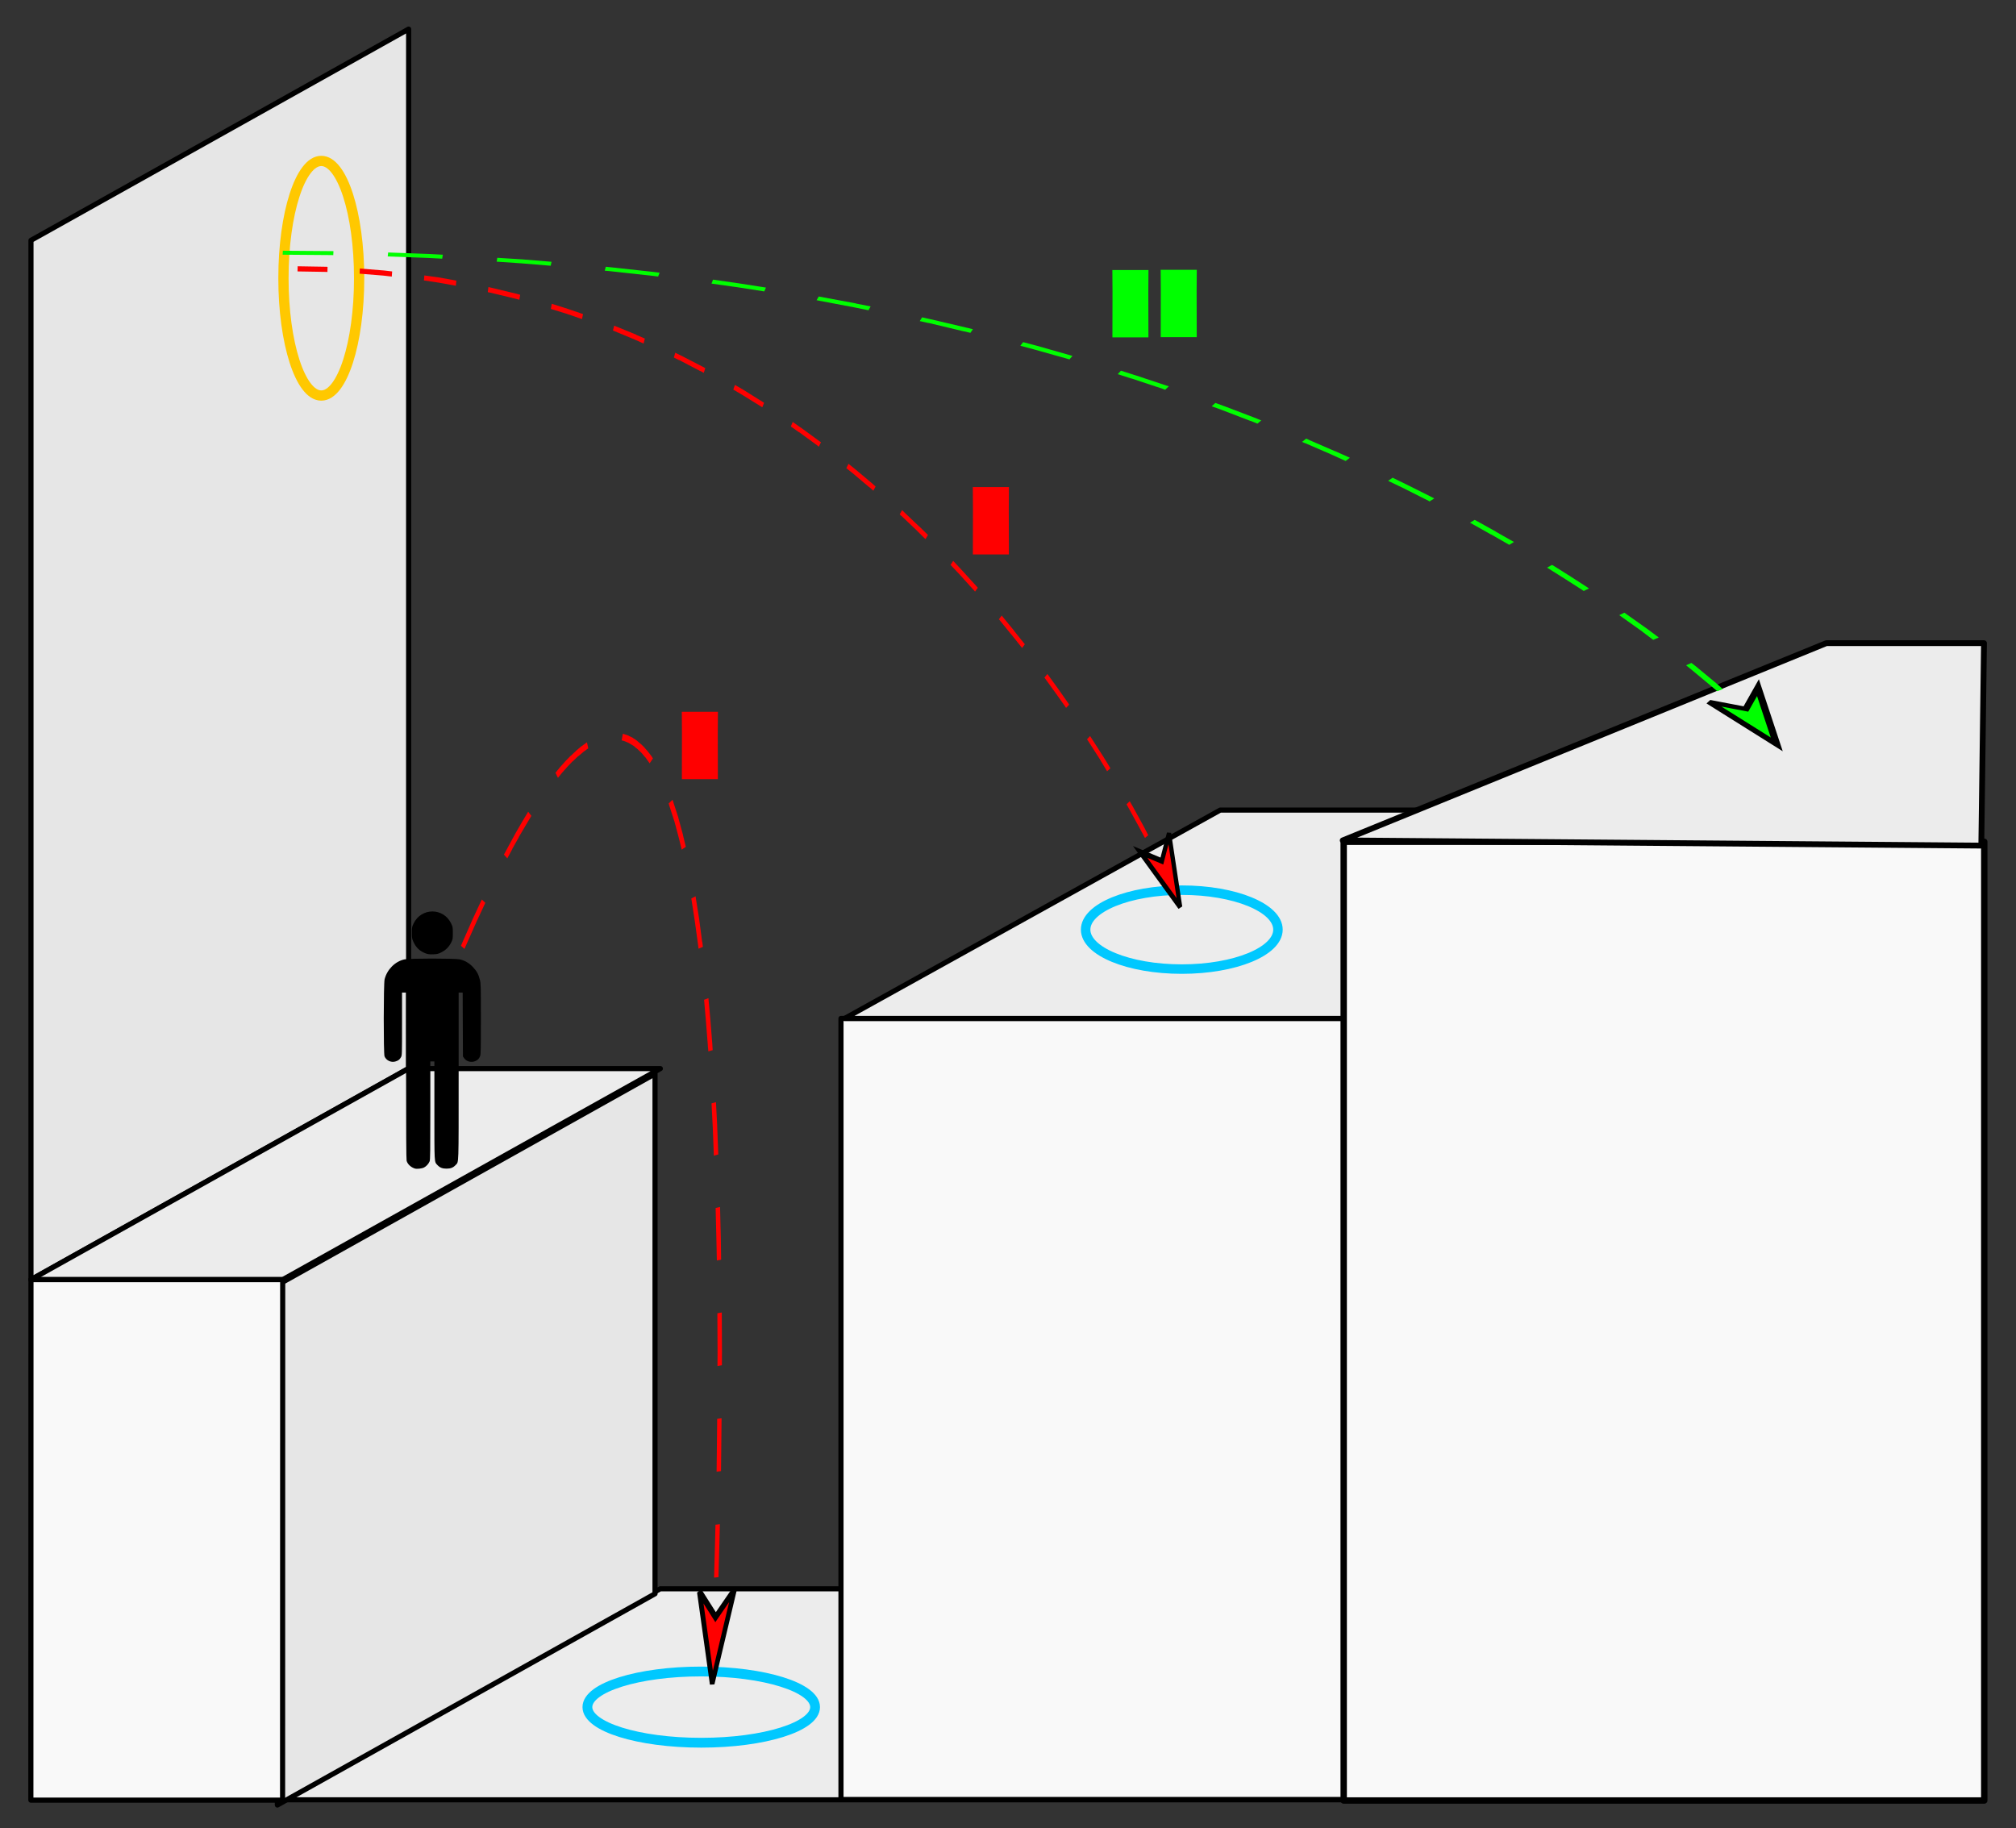 <?xml version="1.0" encoding="UTF-8" standalone="no"?>
<!-- Created with Inkscape (http://www.inkscape.org/) -->
<svg xmlns:ns="http://creativecommons.org/ns#" xmlns:dc="http://purl.org/dc/elements/1.1/" xmlns:cc="http://web.resource.org/cc/" xmlns:rdf="http://www.w3.org/1999/02/22-rdf-syntax-ns#" xmlns:svg="http://www.w3.org/2000/svg" xmlns="http://www.w3.org/2000/svg" xmlns:xlink="http://www.w3.org/1999/xlink" xmlns:sodipodi="http://sodipodi.sourceforge.net/DTD/sodipodi-0.dtd" xmlns:inkscape="http://www.inkscape.org/namespaces/inkscape" version="1.0" width="387" height="351" id="svg2" sodipodi:version="0.32" inkscape:version="0.45pre1" sodipodi:docname="Portal_physics-3.svg" inkscape:output_extension="org.inkscape.output.svg.inkscape" sodipodi:docbase="H:\Documents and Settings\Administrator\Desktop" sodipodi:modified="true">
  <rect width="100%" height="100%" fill="#333333" stroke="none"/>
  <sodipodi:namedview inkscape:window-height="840" inkscape:window-width="1440" inkscape:pageshadow="2" inkscape:pageopacity="0.0" guidetolerance="10.0" gridtolerance="10.0" objecttolerance="10.0" borderopacity="1.0" bordercolor="#666666" pagecolor="#ffffff" id="base" showgrid="false" inkscape:zoom="1.4142136" inkscape:cx="136.22161" inkscape:cy="105.14925" inkscape:window-x="-4" inkscape:window-y="-4" inkscape:current-layer="svg2" width="387px" height="351px" units="px"/>
  <defs id="defs5">
    <linearGradient id="linearGradient5156">
      <stop style="stop-color: rgb(0, 0, 0); stop-opacity: 1;" offset="0" id="stop5158"/>
      <stop style="stop-color: rgb(255, 255, 255); stop-opacity: 1;" offset="1" id="stop5160"/>
    </linearGradient>
    <linearGradient x1="199.843" y1="459.721" x2="215.647" y2="459.721" id="linearGradient5162" xlink:href="#linearGradient5156" gradientUnits="userSpaceOnUse"/>
    <linearGradient x1="199.843" y1="459.721" x2="215.647" y2="459.721" id="linearGradient5166" xlink:href="#linearGradient5156" gradientUnits="userSpaceOnUse" gradientTransform="matrix(2.916, 0, 0, 0.296, -531.444, 269.923)"/>
    <linearGradient inkscape:collect="always" xlink:href="#linearGradient5156" id="linearGradient3694" gradientUnits="userSpaceOnUse" gradientTransform="matrix(0, 0.924, -1.002, 0, 597.461, 137.823)" x1="207.745" y1="482.933" x2="207.745" y2="436.509"/>
    <linearGradient inkscape:collect="always" xlink:href="#linearGradient5156" id="linearGradient3696" gradientUnits="userSpaceOnUse" gradientTransform="matrix(1, 0, 0, 1.013, -144.944, -412.411)" x1="199.843" y1="459.721" x2="215.647" y2="459.721"/>
    <linearGradient inkscape:collect="always" xlink:href="#linearGradient5156" id="linearGradient3698" gradientUnits="userSpaceOnUse" gradientTransform="matrix(0, 1.023, -0.846, 0, 619.912, -34.155)" x1="207.745" y1="482.933" x2="207.745" y2="436.509"/>
    <linearGradient inkscape:collect="always" xlink:href="#linearGradient5156" id="linearGradient3740" gradientUnits="userSpaceOnUse" gradientTransform="matrix(0, 1.023, -0.831, 0, 608.704, -34.155)" x1="207.745" y1="482.933" x2="207.745" y2="436.509"/>
    <linearGradient inkscape:collect="always" xlink:href="#linearGradient5156" id="linearGradient3743" gradientUnits="userSpaceOnUse" gradientTransform="matrix(0.981, 0, 0, 1.013, -142.201, -412.411)" x1="199.843" y1="459.721" x2="215.647" y2="459.721"/>
    <linearGradient inkscape:collect="always" xlink:href="#linearGradient5156" id="linearGradient3746" gradientUnits="userSpaceOnUse" gradientTransform="matrix(0, 0.924, -0.983, 0, 586.663, 135.823)" x1="207.745" y1="482.933" x2="207.745" y2="436.509"/>
    <linearGradient inkscape:collect="always" xlink:href="#linearGradient5156" id="linearGradient3798" gradientUnits="userSpaceOnUse" gradientTransform="matrix(0, 0.924, -0.983, 0, 586.663, 135.823)" x1="207.745" y1="482.933" x2="207.745" y2="436.509"/>
    <linearGradient inkscape:collect="always" xlink:href="#linearGradient5156" id="linearGradient3800" gradientUnits="userSpaceOnUse" gradientTransform="matrix(0.981, 0, 0, 1.013, -142.201, -412.411)" x1="199.843" y1="459.721" x2="215.647" y2="459.721"/>
    <linearGradient inkscape:collect="always" xlink:href="#linearGradient5156" id="linearGradient3802" gradientUnits="userSpaceOnUse" gradientTransform="matrix(0, 1.023, -0.831, 0, 608.704, -34.155)" x1="207.745" y1="482.933" x2="207.745" y2="436.509"/>
    <linearGradient inkscape:collect="always" xlink:href="#linearGradient5156" id="linearGradient3826" gradientUnits="userSpaceOnUse" gradientTransform="matrix(0, 1.023, -0.831, 0, 608.704, -34.155)" x1="207.745" y1="482.933" x2="207.745" y2="436.509"/>
    <linearGradient inkscape:collect="always" xlink:href="#linearGradient5156" id="linearGradient3829" gradientUnits="userSpaceOnUse" gradientTransform="matrix(0.981, 0, 0, 1.013, -142.201, -412.411)" x1="199.843" y1="459.721" x2="215.647" y2="459.721"/>
    <linearGradient inkscape:collect="always" xlink:href="#linearGradient5156" id="linearGradient3832" gradientUnits="userSpaceOnUse" gradientTransform="matrix(0, 0.924, -0.983, 0, 586.663, 135.823)" x1="207.745" y1="482.933" x2="207.745" y2="436.509"/>
    <linearGradient inkscape:collect="always" xlink:href="#linearGradient5156" id="linearGradient3900" gradientUnits="userSpaceOnUse" gradientTransform="matrix(0, 0.924, -0.983, 0, 586.663, 135.823)" x1="207.745" y1="482.933" x2="207.745" y2="436.509"/>
    <linearGradient inkscape:collect="always" xlink:href="#linearGradient5156" id="linearGradient3902" gradientUnits="userSpaceOnUse" gradientTransform="matrix(0.981, 0, 0, 1.013, -142.201, -412.411)" x1="199.843" y1="459.721" x2="215.647" y2="459.721"/>
    <linearGradient inkscape:collect="always" xlink:href="#linearGradient5156" id="linearGradient3904" gradientUnits="userSpaceOnUse" gradientTransform="matrix(0, 1.023, -0.831, 0, 608.704, -34.155)" x1="207.745" y1="482.933" x2="207.745" y2="436.509"/>
    <linearGradient inkscape:collect="always" xlink:href="#linearGradient5156" id="linearGradient3920" gradientUnits="userSpaceOnUse" gradientTransform="matrix(0, 1.023, -0.831, 0, 608.704, -34.155)" x1="207.745" y1="482.933" x2="207.745" y2="436.509"/>
    <linearGradient inkscape:collect="always" xlink:href="#linearGradient5156" id="linearGradient3923" gradientUnits="userSpaceOnUse" gradientTransform="matrix(0.981, 0, 0, 1.013, -142.201, -412.411)" x1="199.843" y1="459.721" x2="215.647" y2="459.721"/>
    <linearGradient inkscape:collect="always" xlink:href="#linearGradient5156" id="linearGradient3926" gradientUnits="userSpaceOnUse" gradientTransform="matrix(0, 0.924, -0.983, 0, 586.663, 135.823)" x1="207.745" y1="482.933" x2="207.745" y2="436.509"/>
    <linearGradient inkscape:collect="always" xlink:href="#linearGradient5156" id="linearGradient3976" gradientUnits="userSpaceOnUse" gradientTransform="matrix(0, 0.924, -0.983, 0, 586.663, 135.823)" x1="207.745" y1="482.933" x2="207.745" y2="436.509"/>
    <linearGradient inkscape:collect="always" xlink:href="#linearGradient5156" id="linearGradient3978" gradientUnits="userSpaceOnUse" gradientTransform="matrix(0.981, 0, 0, 1.013, -142.201, -412.411)" x1="199.843" y1="459.721" x2="215.647" y2="459.721"/>
    <linearGradient inkscape:collect="always" xlink:href="#linearGradient5156" id="linearGradient3980" gradientUnits="userSpaceOnUse" gradientTransform="matrix(0, 1.023, -0.831, 0, 608.704, -34.155)" x1="207.745" y1="482.933" x2="207.745" y2="436.509"/>
    <linearGradient inkscape:collect="always" xlink:href="#linearGradient5156" id="linearGradient3996" gradientUnits="userSpaceOnUse" gradientTransform="matrix(0, 1.023, -0.831, 0, 608.704, -34.155)" x1="207.745" y1="482.933" x2="207.745" y2="436.509"/>
    <linearGradient inkscape:collect="always" xlink:href="#linearGradient5156" id="linearGradient3999" gradientUnits="userSpaceOnUse" gradientTransform="matrix(0.981, 0, 0, 1.013, -142.201, -412.411)" x1="199.843" y1="459.721" x2="215.647" y2="459.721"/>
    <linearGradient inkscape:collect="always" xlink:href="#linearGradient5156" id="linearGradient4002" gradientUnits="userSpaceOnUse" gradientTransform="matrix(0, 0.924, -0.983, 0, 586.663, 135.823)" x1="207.745" y1="482.933" x2="207.745" y2="436.509"/>
    <linearGradient inkscape:collect="always" xlink:href="#linearGradient5156" id="linearGradient4103" gradientUnits="userSpaceOnUse" gradientTransform="matrix(0, 0.924, -0.983, 0, 586.663, 135.823)" x1="207.745" y1="482.933" x2="207.745" y2="436.509"/>
    <linearGradient inkscape:collect="always" xlink:href="#linearGradient5156" id="linearGradient4105" gradientUnits="userSpaceOnUse" gradientTransform="matrix(0.981, 0, 0, 1.013, -142.201, -412.411)" x1="199.843" y1="459.721" x2="215.647" y2="459.721"/>
    <linearGradient inkscape:collect="always" xlink:href="#linearGradient5156" id="linearGradient4107" gradientUnits="userSpaceOnUse" gradientTransform="matrix(0, 1.023, -0.831, 0, 608.704, -34.155)" x1="207.745" y1="482.933" x2="207.745" y2="436.509"/>
    <linearGradient inkscape:collect="always" xlink:href="#linearGradient5156" id="linearGradient4123" gradientUnits="userSpaceOnUse" gradientTransform="matrix(0, 1.023, -0.831, 0, 608.704, -34.155)" x1="207.745" y1="482.933" x2="207.745" y2="436.509"/>
    <linearGradient inkscape:collect="always" xlink:href="#linearGradient5156" id="linearGradient4126" gradientUnits="userSpaceOnUse" gradientTransform="matrix(0.981, 0, 0, 1.013, -142.201, -412.411)" x1="199.843" y1="459.721" x2="215.647" y2="459.721"/>
    <linearGradient inkscape:collect="always" xlink:href="#linearGradient5156" id="linearGradient4129" gradientUnits="userSpaceOnUse" gradientTransform="matrix(0, 0.924, -0.983, 0, 586.663, 135.823)" x1="207.745" y1="482.933" x2="207.745" y2="436.509"/>
    <linearGradient inkscape:collect="always" xlink:href="#linearGradient5156" id="linearGradient4171" gradientUnits="userSpaceOnUse" gradientTransform="matrix(0, 0.924, -0.983, 0, 586.663, 135.823)" x1="207.745" y1="482.933" x2="207.745" y2="436.509"/>
    <linearGradient inkscape:collect="always" xlink:href="#linearGradient5156" id="linearGradient4173" gradientUnits="userSpaceOnUse" gradientTransform="matrix(0.981, 0, 0, 1.013, -142.201, -412.411)" x1="199.843" y1="459.721" x2="215.647" y2="459.721"/>
    <linearGradient inkscape:collect="always" xlink:href="#linearGradient5156" id="linearGradient4175" gradientUnits="userSpaceOnUse" gradientTransform="matrix(0, 1.023, -0.831, 0, 608.704, -34.155)" x1="207.745" y1="482.933" x2="207.745" y2="436.509"/>
    <linearGradient inkscape:collect="always" xlink:href="#linearGradient5156" id="linearGradient4191" gradientUnits="userSpaceOnUse" gradientTransform="matrix(0, 1.023, -0.831, 0, 608.704, -34.155)" x1="207.745" y1="482.933" x2="207.745" y2="436.509"/>
    <linearGradient inkscape:collect="always" xlink:href="#linearGradient5156" id="linearGradient4194" gradientUnits="userSpaceOnUse" gradientTransform="matrix(0.981, 0, 0, 1.013, -142.201, -412.411)" x1="199.843" y1="459.721" x2="215.647" y2="459.721"/>
    <linearGradient inkscape:collect="always" xlink:href="#linearGradient5156" id="linearGradient4197" gradientUnits="userSpaceOnUse" gradientTransform="matrix(0, 0.924, -0.983, 0, 586.663, 135.823)" x1="207.745" y1="482.933" x2="207.745" y2="436.509"/>
  </defs>
  <g id="g4210">
    <path id="path3224" d="M 292.276,345.52 L 364.774,305.01 L 126.743,305.01 L 54.245,345.52 L 292.276,345.52 z " style="fill: rgb(236, 236, 236); fill-opacity: 1; fill-rule: nonzero; stroke: rgb(0, 0, 0); stroke-width: 0.984; stroke-linecap: round; stroke-linejoin: round; stroke-miterlimit: 4; stroke-dashoffset: 0pt; stroke-opacity: 1;" sodipodi:nodetypes="ccccc"/>
    <path id="rect3215" d="M 5.945,46.138 L 78.443,5.583 L 78.443,205.101 L 5.945,245.656 L 5.945,46.138 z " style="fill: rgb(230, 230, 230); fill-opacity: 1; fill-rule: nonzero; stroke: rgb(0, 0, 0); stroke-width: 0.984; stroke-linecap: round; stroke-linejoin: round; stroke-miterlimit: 4; stroke-dashoffset: 0pt; stroke-opacity: 1;"/>
    <path sodipodi:nodetypes="ccccc" style="fill: rgb(230, 230, 230); fill-opacity: 1; fill-rule: nonzero; stroke: rgb(0, 0, 0); stroke-width: 0.984; stroke-linecap: round; stroke-linejoin: round; stroke-miterlimit: 4; stroke-dashoffset: 0pt; stroke-opacity: 1;" d="M 331.174,155.519 L 259.074,195.515 L 259.074,345.462 L 331.174,305.467 L 331.174,155.519 z " id="path3213"/>
    <path sodipodi:nodetypes="ccccc" style="fill: rgb(236, 236, 236); fill-opacity: 1; fill-rule: nonzero; stroke: rgb(0, 0, 0); stroke-width: 0.984; stroke-linecap: round; stroke-linejoin: round; stroke-miterlimit: 4; stroke-dashoffset: 0pt; stroke-opacity: 1;" d="M 54.269,245.656 L 126.767,205.145 L 78.443,205.145 L 5.945,245.656 L 54.269,245.656 z " id="path3218"/>
    <path sodipodi:nodetypes="ccccc" style="fill: rgb(230, 230, 230); fill-opacity: 1; fill-rule: nonzero; stroke: rgb(0, 0, 0); stroke-width: 0.984; stroke-linecap: round; stroke-linejoin: round; stroke-miterlimit: 4; stroke-dashoffset: 0pt; stroke-opacity: 1;" d="M 53.244,246.707 L 125.742,206.152 L 125.742,305.966 L 53.244,346.521 L 53.244,246.707 z " id="path3222"/>
    <path id="path3240" d="M 54.269,245.656 L 54.248,345.586 L 5.924,345.586 L 5.945,245.656 L 54.269,245.656 z " style="fill: rgb(249, 249, 249); fill-opacity: 1; fill-rule: nonzero; stroke: rgb(0, 0, 0); stroke-width: 0.984; stroke-linecap: round; stroke-linejoin: round; stroke-miterlimit: 4; stroke-dashoffset: 0pt; stroke-opacity: 1;" sodipodi:nodetypes="ccccc"/>
    <path id="rect3206" d="M 161.437,195.515 L 258.367,195.515 L 258.367,345.462 L 161.437,345.462 L 161.437,195.515 z " style="fill: rgb(249, 249, 249); fill-opacity: 1; fill-rule: nonzero; stroke: rgb(0, 0, 0); stroke-width: 0.984; stroke-linecap: round; stroke-linejoin: round; stroke-miterlimit: 4; stroke-dashoffset: 0pt; stroke-opacity: 1;"/>
    <path sodipodi:nodetypes="ccccc" style="fill: rgb(236, 236, 236); fill-opacity: 1; fill-rule: nonzero; stroke: rgb(0, 0, 0); stroke-width: 0.984; stroke-linecap: round; stroke-linejoin: round; stroke-miterlimit: 4; stroke-dashoffset: 0pt; stroke-opacity: 1;" d="M 162.144,195.515 L 259.074,195.515 L 331.17,155.519 L 234.24,155.519 L 162.144,195.515 z " id="path3209"/>
    <path id="path3235" d="M 257.94,161.6 L 380.907,161.6 L 380.907,345.656 L 257.94,345.656 L 257.94,161.6 z " style="fill: rgb(249, 249, 249); fill-opacity: 1; fill-rule: nonzero; stroke: rgb(0, 0, 0); stroke-width: 1.228; stroke-linecap: round; stroke-linejoin: round; stroke-miterlimit: 4; stroke-dashoffset: 0pt; stroke-opacity: 1;"/>
    <path sodipodi:nodetypes="ccccc" style="fill: rgb(236, 236, 236); fill-opacity: 1; fill-rule: nonzero; stroke: rgb(0, 0, 0); stroke-width: 1.115; stroke-linecap: round; stroke-linejoin: round; stroke-miterlimit: 4; stroke-dashoffset: 0pt; stroke-opacity: 1;" d="M 257.755,161.337 L 380.341,162.335 L 380.855,123.471 L 350.589,123.471 L 257.755,161.337 z " id="path3237"/>
    <path d="M 79.601,224.319 C 78.835,224.06 78.229,223.476 78.055,222.832 C 77.986,222.575 77.953,217.323 77.953,206.498 L 77.952,190.544 L 77.564,190.544 L 77.176,190.544 L 77.176,196.566 C 77.176,202.47 77.172,202.596 76.976,202.953 C 76.721,203.416 76.435,203.632 75.875,203.787 C 75.047,204.016 74.142,203.579 73.817,202.795 C 73.607,202.29 73.621,188.828 73.832,187.993 C 74.306,186.112 75.843,184.571 77.635,184.179 C 78.579,183.972 87.308,183.97 88.25,184.176 C 89.209,184.385 90.032,184.86 90.761,185.623 C 91.51,186.407 91.86,187.044 92.121,188.098 C 92.303,188.832 92.313,189.225 92.313,195.622 C 92.313,201.47 92.293,202.421 92.164,202.741 C 91.963,203.238 91.756,203.461 91.294,203.68 C 90.528,204.043 89.555,203.81 89.102,203.154 L 88.869,202.817 L 88.842,196.68 L 88.816,190.544 L 88.43,190.544 L 88.044,190.544 L 88.044,206.577 C 88.044,224.152 88.082,222.985 87.481,223.64 C 87.006,224.157 86.521,224.352 85.715,224.352 C 84.909,224.352 84.425,224.157 83.949,223.64 C 83.359,222.998 83.386,223.495 83.386,213.189 L 83.386,203.768 L 82.998,203.768 L 82.61,203.768 L 82.61,213.189 C 82.61,220.866 82.586,222.67 82.479,222.932 C 82.284,223.414 81.858,223.889 81.412,224.124 C 80.982,224.351 80.005,224.456 79.601,224.319 z M 81.784,183.055 C 80.611,182.623 79.886,181.956 79.373,180.838 C 79.089,180.219 79.068,180.1 79.068,179.07 C 79.068,178.028 79.086,177.929 79.382,177.308 C 80.861,174.206 85.131,174.198 86.608,177.295 C 86.914,177.936 86.928,178.017 86.928,179.12 C 86.928,180.181 86.906,180.321 86.657,180.845 C 86.238,181.725 85.619,182.367 84.775,182.798 C 84.119,183.133 83.952,183.175 83.157,183.203 C 82.49,183.227 82.15,183.19 81.784,183.055 z " style="fill: rgb(0, 0, 0);" id="path2558"/>
    <path d="M 134.614,334.56 C 122.548,334.563 112.76,331.501 112.76,327.723 C 112.76,323.944 122.548,320.882 134.614,320.886 C 146.681,320.882 156.468,323.944 156.468,327.723 C 156.468,331.501 146.681,334.563 134.614,334.56 z " style="fill: url(#linearGradient4197) rgb(0, 0, 0); fill-opacity: 1; stroke: rgb(0, 200, 255); stroke-width: 1.881; stroke-linecap: round; stroke-miterlimit: 4; stroke-dasharray: none; stroke-opacity: 1;" id="path3254"/>
    <path id="path4185" style="fill: url(#linearGradient4194) rgb(0, 0, 0); fill-opacity: 1; stroke: rgb(255, 200, 0); stroke-width: 1.968; stroke-linecap: round; stroke-miterlimit: 4; stroke-dasharray: none; stroke-opacity: 1;" d="M 68.941,53.415 C 68.944,65.85 65.691,75.935 61.677,75.935 C 57.662,75.935 54.409,65.85 54.413,53.415 C 54.409,40.981 57.662,30.895 61.677,30.895 C 65.691,30.895 68.944,40.981 68.941,53.415 z "/>
    <path d="M 226.863,186.042 C 216.671,186.045 208.403,182.652 208.403,178.466 C 208.403,174.28 216.671,170.887 226.863,170.89 C 237.056,170.887 245.323,174.28 245.323,178.466 C 245.323,182.652 237.056,186.045 226.863,186.042 z " style="fill: url(#linearGradient4191) rgb(0, 0, 0); fill-opacity: 1; stroke: rgb(0, 200, 255); stroke-width: 1.82; stroke-linecap: round; stroke-miterlimit: 4; stroke-dasharray: none; stroke-opacity: 1;" id="path3239"/>
    <g style="fill: rgb(255, 0, 0);" id="g2191" transform="matrix(0.842, -0.038, -0.07, 1.275, -62.421, -600.881)">
      <path id="path6143" style="fill: rgb(255, 0, 0); fill-opacity: 1; fill-rule: evenodd; stroke: none; stroke-width: 1; stroke-linecap: butt; stroke-linejoin: miter; stroke-miterlimit: 4; stroke-dasharray: 8, 8; stroke-dashoffset: 0pt; stroke-opacity: 1;" d="M 264.969,590.656 L 265.312,590.719 L 265.344,590.719 L 266.219,590.969 L 266.25,590.969 L 267.094,591.281 L 267.156,591.312 L 267.969,591.656 L 267.969,591.688 L 268.844,592.156 L 268.875,592.188 L 269.688,592.688 L 269.719,592.719 L 270.531,593.344 L 270.531,593.312 L 271.344,594.031 L 271.656,594.312 L 272.344,593.594 L 272.031,593.281 L 272,593.281 L 272,593.25 L 271.156,592.562 L 271.156,592.531 L 271.125,592.531 L 270.281,591.906 L 270.281,591.875 L 270.25,591.875 L 269.375,591.312 L 269.344,591.312 L 268.469,590.812 L 268.438,590.812 L 268.438,590.781 L 267.531,590.375 L 267.5,590.375 L 267.5,590.344 L 266.562,590.031 L 266.531,590 L 265.562,589.75 L 265.531,589.75 L 265.156,589.656 L 264.969,590.656 z M 257,590.75 L 256.969,590.75 L 255.844,591.281 L 255.812,591.281 L 254.688,591.906 L 254.656,591.906 L 254.656,591.938 L 253.5,592.656 L 253.469,592.656 L 252.281,593.469 L 252.281,593.5 L 252.25,593.5 L 251.062,594.406 L 251.031,594.438 L 250.25,595.094 L 250.875,595.875 L 251.656,595.219 L 251.688,595.188 L 252.844,594.312 L 252.875,594.281 L 254.031,593.469 L 254.031,593.5 L 255.156,592.781 L 255.188,592.781 L 256.281,592.188 L 256.312,592.156 L 257.375,591.656 L 257.406,591.656 L 257.438,591.625 L 257.062,590.719 L 257,590.719 L 257,590.75 z M 276.5,600.5 L 276.625,600.688 L 276.594,600.688 L 277.969,603.125 L 278,603.156 L 279.281,605.812 L 280.062,607.562 L 280.969,607.156 L 280.188,605.406 L 280.188,605.375 L 278.875,602.688 L 278.875,602.656 L 277.469,600.188 L 277.469,600.156 L 277.344,599.969 L 276.5,600.5 z M 243.281,602.219 L 241.906,603.906 L 240.531,605.719 L 239.5,607.094 L 240.312,607.688 L 241.344,606.312 L 241.312,606.312 L 242.719,604.531 L 242.688,604.531 L 244.062,602.875 L 245.281,601.438 L 244.5,600.781 L 243.281,602.219 z M 233.25,616.469 L 230.812,620.562 L 231.656,621.062 L 234.094,617 L 235.844,614.25 L 235,613.719 L 233.25,616.469 z M 282.875,615 L 283.938,618.375 L 284.969,621.938 L 285.156,622.625 L 286.125,622.375 L 285.938,621.656 L 285.906,621.656 L 284.906,618.094 L 283.812,614.688 L 282.875,615 z M 287.062,630.375 L 287.688,633.312 L 288.5,637.312 L 288.5,637.344 L 288.688,638.188 L 289.656,638.031 L 289.5,637.125 L 288.688,633.125 L 288.031,630.156 L 287.062,630.375 z M 290.062,646.062 L 290.656,649.75 L 291.25,653.969 L 292.25,653.812 L 291.656,649.625 L 291.656,649.594 L 291.062,645.906 L 290.062,646.062 z M 292.312,661.875 L 292.906,666.812 L 293.25,669.812 L 294.219,669.719 L 293.906,666.719 L 293.906,666.688 L 293.312,661.75 L 292.312,661.875 z M 294.031,677.781 L 294.562,683.625 L 294.719,685.75 L 295.719,685.656 L 295.562,683.562 L 295.562,683.531 L 295.031,677.688 L 294.031,677.781 z M 295.312,693.719 L 295.688,699.312 L 295.688,699.344 L 295.844,701.688 L 296.844,701.625 L 296.688,699.281 L 296.688,699.25 L 296.312,693.656 L 295.312,693.719 z M 296.25,709.688 L 296.406,713.031 L 296.594,717.656 L 297.594,717.625 L 297.406,713 L 297.25,709.625 L 296.25,709.688 z M 296.844,725.656 L 296.969,731.062 L 297,733.656 L 298,733.625 L 297.969,731.062 L 297.969,731.031 L 297.844,725.625 L 296.844,725.656 z "/>
      <path id="path2197" style="fill: rgb(255, 0, 0); fill-rule: evenodd; stroke: rgb(0, 0, 0); stroke-width: 0.8pt; marker-start: none;" d="M 297.438,723.638 L 293.413,719.663 L 297.502,733.638 L 301.413,719.612 L 297.438,723.638 z "/>
    </g>
    <g style="fill: rgb(255, 0, 0);" id="g2199" transform="matrix(0.775, 0, 0, 0.989, -105.369, -401.133)">
      <path id="path6145" style="fill: rgb(255, 0, 0); fill-opacity: 1; fill-rule: evenodd; stroke: none; stroke-width: 1; stroke-linecap: butt; stroke-linejoin: miter; stroke-miterlimit: 4; stroke-dasharray: 8, 8; stroke-dashoffset: 0pt; stroke-opacity: 1;" d="M 209.656,458.281 L 216.875,458.375 L 216.906,458.375 L 217.062,458.406 L 217.094,457.406 L 216.938,457.375 L 216.906,457.375 L 209.688,457.281 L 209.656,458.281 z M 225.031,458.719 L 230.938,459.094 L 233,459.281 L 233.094,458.281 L 231.031,458.094 L 231,458.094 L 225.094,457.719 L 225.031,458.719 z M 240.969,460.031 L 244.438,460.438 L 244.469,460.438 L 248.875,461.062 L 249,460.062 L 244.594,459.438 L 244.562,459.438 L 241.062,459.062 L 240.969,460.031 z M 256.781,462.312 L 257.438,462.406 L 263.719,463.594 L 263.75,463.594 L 264.594,463.781 L 264.812,462.812 L 263.938,462.625 L 257.625,461.438 L 257.594,461.438 L 256.938,461.312 L 256.781,462.312 z M 272.406,465.562 L 275.906,466.406 L 275.938,466.406 L 280.125,467.531 L 280.375,466.562 L 276.188,465.438 L 276.156,465.438 L 272.625,464.562 L 272.406,465.562 z M 287.781,469.75 L 293.25,471.531 L 295.375,472.281 L 295.688,471.312 L 293.562,470.594 L 293.562,470.562 L 288.094,468.812 L 287.781,469.75 z M 302.875,475 L 304.156,475.5 L 304.156,475.469 L 309.406,477.625 L 309.406,477.594 L 310.281,477.969 L 310.656,477.062 L 309.812,476.688 L 309.781,476.688 L 304.531,474.562 L 304.5,474.562 L 303.219,474.062 L 302.875,475 z M 317.594,481.219 L 319.562,482.125 L 324.469,484.5 L 324.781,484.656 L 325.219,483.781 L 324.906,483.625 L 320,481.219 L 318,480.312 L 317.594,481.219 z M 331.844,488.375 L 333.875,489.5 L 333.875,489.469 L 338.406,492.062 L 338.781,492.312 L 339.312,491.438 L 338.906,491.219 L 334.375,488.625 L 334.344,488.625 L 332.312,487.5 L 331.844,488.375 z M 345.594,496.469 L 347.094,497.406 L 351.25,500.156 L 351.25,500.125 L 352.281,500.844 L 352.844,500.031 L 351.812,499.312 L 347.625,496.562 L 346.125,495.625 L 345.594,496.469 z M 358.812,505.438 L 359.219,505.75 L 359.219,505.719 L 363.031,508.562 L 365.188,510.25 L 365.812,509.438 L 363.656,507.781 L 363.625,507.781 L 359.812,504.938 L 359.812,504.906 L 359.406,504.625 L 358.812,505.438 z M 371.406,515.25 L 373.75,517.188 L 373.781,517.219 L 377.094,520.094 L 377.125,520.094 L 377.469,520.438 L 378.156,519.688 L 377.781,519.344 L 374.406,516.438 L 372.062,514.469 L 371.406,515.25 z M 383.375,525.812 L 383.469,525.875 L 386.469,528.781 L 386.469,528.75 L 389.125,531.375 L 389.812,530.656 L 387.156,528.062 L 387.156,528.031 L 384.156,525.156 L 384.062,525.094 L 383.375,525.812 z M 394.656,537.125 L 394.812,537.281 L 397.375,540.062 L 399.844,542.781 L 399.844,542.812 L 400.031,543 L 400.781,542.375 L 400.594,542.125 L 398.125,539.375 L 395.562,536.594 L 395.375,536.438 L 394.656,537.125 z M 405.219,549.094 L 408.594,553.219 L 408.594,553.25 L 410.188,555.312 L 411,554.719 L 409.375,552.625 L 405.969,548.469 L 405.219,549.094 z M 415,561.719 L 415.625,562.594 L 418.531,566.75 L 419.562,568.25 L 420.375,567.719 L 419.375,566.188 L 416.438,562 L 415.781,561.125 L 415,561.719 z M 423.844,574.969 L 424.844,576.594 L 427.094,580.5 L 427.812,581.875 L 428.719,581.406 L 427.969,580.031 L 427.969,580 L 425.719,576.094 L 425.688,576.062 L 424.719,574.469 L 423.844,574.969 z "/>
      <path id="path2205" style="fill: rgb(255, 0, 0); fill-rule: evenodd; stroke: rgb(0, 0, 0); stroke-width: 0.8pt; marker-start: none;" d="M 423.753,572.73 L 418.378,570.967 L 428.268,581.653 L 425.516,567.355 L 423.753,572.73 z "/>
    </g>
    <g style="fill: rgb(0, 255, 0);" id="g3256" transform="matrix(1.312, 0, 0, 0.762, -220.812, -300.313)">
      <path id="path3258" style="fill: rgb(0, 255, 0); fill-opacity: 1; fill-rule: evenodd; stroke: none; stroke-width: 1; stroke-linecap: butt; stroke-linejoin: miter; stroke-miterlimit: 4; stroke-dasharray: 8, 8; stroke-dashoffset: 0pt; stroke-opacity: 1;" d="M 209.656,458.281 L 216.875,458.375 L 216.906,458.375 L 217.062,458.406 L 217.094,457.406 L 216.938,457.375 L 216.906,457.375 L 209.688,457.281 L 209.656,458.281 z M 225.031,458.719 L 230.938,459.094 L 233,459.281 L 233.094,458.281 L 231.031,458.094 L 231,458.094 L 225.094,457.719 L 225.031,458.719 z M 240.969,460.031 L 244.438,460.438 L 244.469,460.438 L 248.875,461.062 L 249,460.062 L 244.594,459.438 L 244.562,459.438 L 241.062,459.062 L 240.969,460.031 z M 256.781,462.312 L 257.438,462.406 L 263.719,463.594 L 263.75,463.594 L 264.594,463.781 L 264.812,462.812 L 263.938,462.625 L 257.625,461.438 L 257.594,461.438 L 256.938,461.312 L 256.781,462.312 z M 272.406,465.562 L 275.906,466.406 L 275.938,466.406 L 280.125,467.531 L 280.375,466.562 L 276.188,465.438 L 276.156,465.438 L 272.625,464.562 L 272.406,465.562 z M 287.781,469.75 L 293.25,471.531 L 295.375,472.281 L 295.688,471.312 L 293.562,470.594 L 293.562,470.562 L 288.094,468.812 L 287.781,469.75 z M 302.875,475 L 304.156,475.5 L 304.156,475.469 L 309.406,477.625 L 309.406,477.594 L 310.281,477.969 L 310.656,477.062 L 309.812,476.688 L 309.781,476.688 L 304.531,474.562 L 304.5,474.562 L 303.219,474.062 L 302.875,475 z M 317.594,481.219 L 319.562,482.125 L 324.469,484.5 L 324.781,484.656 L 325.219,483.781 L 324.906,483.625 L 320,481.219 L 318,480.312 L 317.594,481.219 z M 331.844,488.375 L 333.875,489.5 L 333.875,489.469 L 338.406,492.062 L 338.781,492.312 L 339.312,491.438 L 338.906,491.219 L 334.375,488.625 L 334.344,488.625 L 332.312,487.5 L 331.844,488.375 z M 345.594,496.469 L 347.094,497.406 L 351.25,500.156 L 351.25,500.125 L 352.281,500.844 L 352.844,500.031 L 351.812,499.312 L 347.625,496.562 L 346.125,495.625 L 345.594,496.469 z M 358.812,505.438 L 359.219,505.75 L 359.219,505.719 L 363.031,508.562 L 365.188,510.25 L 365.812,509.438 L 363.656,507.781 L 363.625,507.781 L 359.812,504.938 L 359.812,504.906 L 359.406,504.625 L 358.812,505.438 z M 371.406,515.25 L 373.75,517.188 L 373.781,517.219 L 377.094,520.094 L 377.125,520.094 L 377.469,520.438 L 378.156,519.688 L 377.781,519.344 L 374.406,516.438 L 372.062,514.469 L 371.406,515.25 z M 383.375,525.812 L 383.469,525.875 L 386.469,528.781 L 386.469,528.75 L 389.125,531.375 L 389.812,530.656 L 387.156,528.062 L 387.156,528.031 L 384.156,525.156 L 384.062,525.094 L 383.375,525.812 z M 394.656,537.125 L 394.812,537.281 L 397.375,540.062 L 399.844,542.781 L 399.844,542.812 L 400.031,543 L 400.781,542.375 L 400.594,542.125 L 398.125,539.375 L 395.562,536.594 L 395.375,536.438 L 394.656,537.125 z M 405.219,549.094 L 408.594,553.219 L 408.594,553.25 L 410.188,555.312 L 411,554.719 L 409.375,552.625 L 405.969,548.469 L 405.219,549.094 z M 415,561.719 L 415.625,562.594 L 418.531,566.75 L 419.562,568.25 L 420.375,567.719 L 419.375,566.188 L 416.438,562 L 415.781,561.125 L 415,561.719 z M 423.844,574.969 L 424.844,576.594 L 427.094,580.5 L 427.812,581.875 L 428.719,581.406 L 427.969,580.031 L 427.969,580 L 425.719,576.094 L 425.688,576.062 L 424.719,574.469 L 423.844,574.969 z "/>
      <path id="path3260" style="fill: rgb(0, 255, 0); fill-rule: evenodd; stroke: rgb(0, 0, 0); stroke-width: 0.8pt; marker-start: none;" d="M 423.753,572.73 L 418.378,570.967 L 428.268,581.653 L 425.516,567.355 L 423.753,572.73 z "/>
    </g>
    <path d="M 220.466,51.837 C 220.422,54.63 220.442,57.423 220.447,60.215 C 220.452,61.733 220.454,63.25 220.457,64.767 L 213.543,64.767 C 213.546,63.25 213.548,61.733 213.553,60.215 C 213.558,57.423 213.578,54.63 213.534,51.837 L 220.466,51.837 z " id="path3858" style="fill: rgb(0, 255, 0); fill-opacity: 1;"/>
    <path d="M 229.74,51.793 C 229.696,54.585 229.716,57.378 229.721,60.171 C 229.726,61.688 229.728,63.205 229.731,64.723 L 222.818,64.723 C 222.821,63.205 222.822,61.688 222.827,60.171 C 222.833,57.378 222.853,54.585 222.808,51.793 L 229.74,51.793 z " id="path3940" style="fill: rgb(0, 255, 0); fill-opacity: 1;"/>
    <path d="M 193.678,93.512 C 193.633,96.305 193.653,99.098 193.659,101.89 C 193.664,103.408 193.665,104.925 193.668,106.442 L 186.755,106.442 C 186.758,104.925 186.76,103.408 186.765,101.89 C 186.77,99.098 186.79,96.305 186.746,93.512 L 193.678,93.512 z " id="path3942" style="fill: rgb(255, 0, 0); fill-opacity: 1;"/>
    <path d="M 137.816,136.646 C 137.772,139.438 137.792,142.231 137.797,145.024 C 137.802,146.541 137.804,148.058 137.807,149.575 L 130.894,149.575 C 130.897,148.058 130.898,146.541 130.903,145.024 C 130.909,142.231 130.929,139.438 130.884,136.646 L 137.816,136.646 z " id="path3944" style="fill: rgb(255, 0, 0); fill-opacity: 1;"/>
  </g>
</svg>